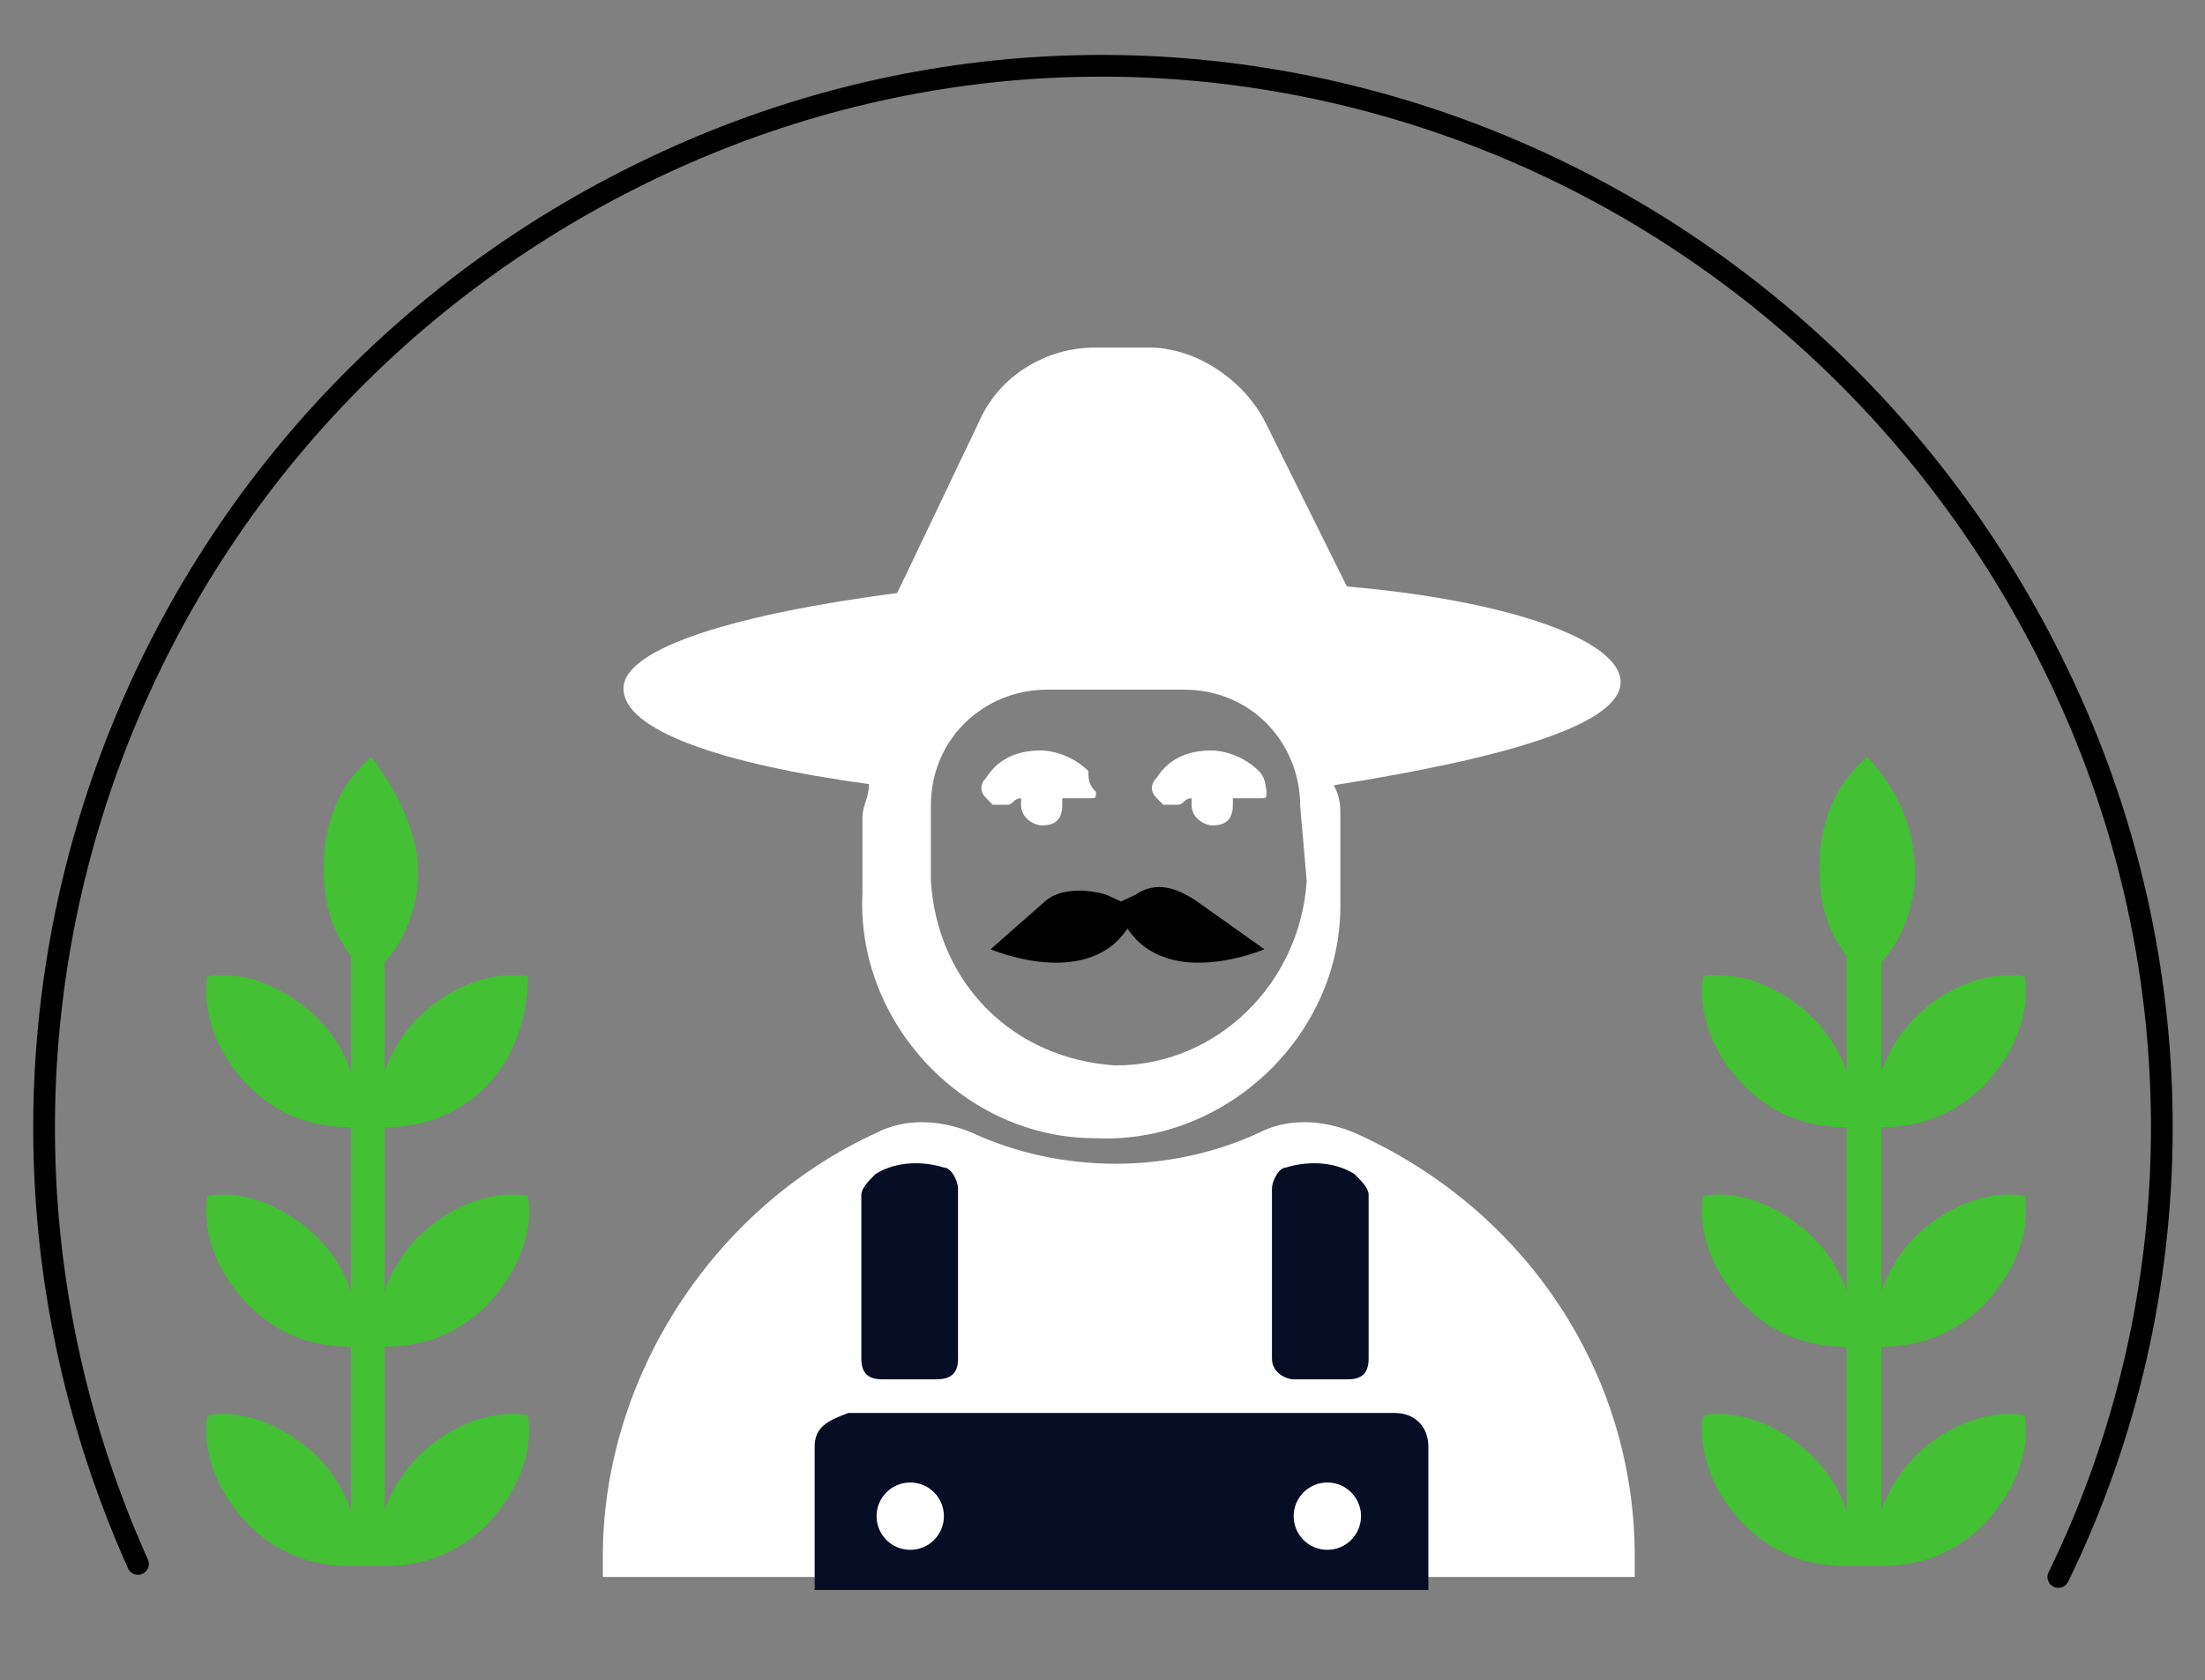 <?xml version="1.0" encoding="utf-8"?>
<!-- Generator: Adobe Illustrator 24.1.0, SVG Export Plug-In . SVG Version: 6.00 Build 0)  -->
<svg version="1.1" id="Capa_1" xmlns="http://www.w3.org/2000/svg" xmlns:xlink="http://www.w3.org/1999/xlink" x="0px" y="0px"
	 viewBox="0 0 203 154.7" style="enable-background:new 0 0 203 154.7;" xml:space="preserve">
<rect x="0" y="0" width="203" height="154.7" fill="#808080" stroke="none"/>
<style type="text/css">
	.st0{fill:#42BF32;}
	.st1{fill:none;}
	.st2{fill:#FFFFFF;}
	.st3{fill:#080D26;}
	.st4{fill:none;stroke:#000000;stroke-width:2;stroke-linecap:round;stroke-linejoin:round;}
</style>
<path class="st0" d="M38.5,80.4c0,3.1-1.3,6.3-3.1,8.2v10.1c0.6-1.9,1.9-3.8,3.1-5c2.5-2.5,6.3-4.4,10.1-3.8c0,3.8-1.3,7.5-3.8,10.1
	c-2.5,2.5-5.7,3.8-9.4,3.8v15.1c0.6-1.9,1.9-3.8,3.1-5c2.5-2.5,6.3-4.4,10.1-3.8c0.6,3.8-1.3,7.5-3.8,10.1c-2.5,2.5-5.7,3.8-9.4,3.8
	v15.1c0.6-1.9,1.9-3.8,3.1-5c2.5-2.5,6.3-4.4,10.1-3.8c0.6,3.8-1.3,7.5-3.8,10.1c-2.5,2.5-5.7,3.8-9.4,3.8l0,0h-3.1l0,0
	c-3.8,0-6.9-1.3-9.4-3.8s-4.4-6.3-3.8-10.1c3.8-0.6,7.5,1.3,10.1,3.8c1.3,1.3,2.5,3.1,3.1,5V124c-3.8,0-6.9-1.3-9.4-3.8
	s-4.4-6.3-3.8-10.1c3.8-0.6,7.5,1.3,10.1,3.8c1.3,1.3,2.5,3.1,3.1,5v-15.1c-3.8,0-6.9-1.3-9.4-3.8s-4.4-6.3-3.8-10.1
	c3.8-0.6,7.5,1.3,10.1,3.8c1.3,1.3,2.5,3.1,3.1,5V88c-1.9-2.5-2.5-5-2.5-8.2c0-3.8,1.3-7.5,4.4-10.1C36.6,72.9,38.5,76.7,38.5,80.4z
	"/>
<path class="st0" d="M176.3,80.4c0,3.1-1.3,6.3-3.1,8.2v10.1c0.6-1.9,1.9-3.8,3.1-5c2.5-2.5,6.3-4.4,10.1-3.8
	c0.6,3.8-1.3,7.5-3.8,10.1c-2.5,2.5-5.7,3.8-9.4,3.8v15.1c0.6-1.9,1.9-3.8,3.1-5c2.5-2.5,6.3-4.4,10.1-3.8c0.6,3.8-1.3,7.5-3.8,10.1
	c-2.5,2.5-5.7,3.8-9.4,3.8v15.1c0.6-1.9,1.9-3.8,3.1-5c2.5-2.5,6.3-4.4,10.1-3.8c0.6,3.8-1.3,7.5-3.8,10.1c-2.5,2.5-5.7,3.8-9.4,3.8
	l0,0H170l0,0c-3.8,0-6.9-1.3-9.4-3.8s-4.4-6.3-3.8-10.1c3.8-0.6,7.5,1.3,10.1,3.8c1.3,1.3,2.5,3.1,3.1,5V124c-3.8,0-6.9-1.3-9.4-3.8
	s-4.4-6.3-3.8-10.1c3.8-0.6,7.5,1.3,10.1,3.8c1.3,1.3,2.5,3.1,3.1,5v-15.1c-3.8,0-6.9-1.3-9.4-3.8s-4.4-6.3-3.8-10.1
	c3.8-0.6,7.5,1.3,10.1,3.8c1.3,1.3,2.5,3.1,3.1,5V88c-1.9-2.5-2.5-5-2.5-8.2c0-3.8,1.3-7.5,4.4-10.1C175,72.9,176.3,76.7,176.3,80.4
	z"/>
<ellipse class="st1" cx="103.3" cy="79.8" rx="19.5" ry="20.8"/>
<path class="st2" d="M149.2,62.8c0-3.8-10.1-7.5-25.2-8.8l-7.5-15.1c-1.9-3.8-6.3-6.9-10.7-6.9h-5c-4.4,0-8.8,2.5-10.7,6.9
	l-7.5,15.7c-14.5,1.9-25.2,5-25.2,8.8s8.8,6.9,22.6,8.8c0,1.3-0.6,1.9-0.6,3.1v6.9c-0.6,12,9.4,22.6,21.4,22.6
	c12,0.6,22.6-9.4,22.6-21.4c0-0.6,0-0.6,0-1.3v-6.7c0-1.3,0-1.9-0.6-3.1C139.2,69.7,149.2,66.6,149.2,62.8z M120.3,81.1
	c-0.6,9.4-8.2,17-17.6,17c-9.4-0.6-16.4-7.5-17-17v-6.9c0-6.3,5-10.7,10.7-10.7H109c6.3,0,10.7,5,10.7,10.7L120.3,81.1L120.3,81.1z"
	/>
<path d="M110.2,83c-1.9-1.3-3.8-1.9-5.7-0.6l-1.3,0.6l-1.3-0.6c-1.9-0.6-4.4-0.6-5.7,0.6l-5,4.4c0,0,8.8,3.8,12.6-1.9
	c3.8,5.7,12.6,1.9,12.6,1.9L110.2,83z"/>
<path class="st2" d="M100.2,71c-1.3-1.3-3.1-1.9-4.4-1.9c-1.9,0-3.8,0.6-5,2.5c-0.6,0.6-0.6,1.3,0,1.9l0,0l0.6,0.6
	c0.6,0,0.6,0,1.3,0c0.6,0,0.6-0.6,1.3-0.6v0.6c0,1.3,1.3,1.9,1.9,1.9c1.3,0,1.9-0.6,1.9-1.9v-0.6h0.6c0.6,0,1.3,0,1.9,0
	s0.6,0,0.6-0.6C100.2,72.3,100.2,71.6,100.2,71z M97.6,72.3L97.6,72.3L97.6,72.3z"/>
<path class="st2" d="M115.9,71c-1.3-1.3-3.1-1.9-4.4-1.9c-1.9,0-3.8,0.6-5,2.5c-0.6,0.6-0.6,1.3,0,1.9l0,0l0.6,0.6
	c0.6,0,0.6,0,1.3,0c0.6,0,0.6-0.6,1.3-0.6v0.6c0,1.3,1.3,1.9,1.9,1.9c1.3,0,1.9-0.6,1.9-1.9v-0.6h0.6c0.6,0,1.3,0,1.9,0
	s0.6,0,0.6-0.6C116.5,72.3,116.5,71.6,115.9,71z M113.4,72.3L113.4,72.3L113.4,72.3L113.4,72.3z"/>
<path class="st2" d="M124.7,104.3c-3.1-1.3-6.3-1.3-8.8,0c-8.2,3.8-18.2,3.8-26.4,0c-3.1-1.3-6.3-1.3-8.8,0
	c-15.1,6.9-25.2,22.6-25.2,39v1.9h95v-1.9C150.5,126.4,140.4,111.3,124.7,104.3z"/>
<path class="st3" d="M78.1,130.1h50.3c1.9,0,3.1,1.3,3.1,3.1l0,0v13.2l0,0H75l0,0v-13.2C75,131.4,76.2,130.8,78.1,130.1z"/>
<path class="st3" d="M88.2,125.1v-15.7c0-0.6-0.6-1.9-1.3-1.9c-1.9-0.6-4.4-0.6-6.3,0.6c-0.6,0.6-1.3,1.3-1.3,1.9v15.1
	c0,1.3,0.6,1.9,1.9,1.9h5C87.6,127,88.2,126.4,88.2,125.1z"/>
<path class="st3" d="M117.1,125.1v-15.7c0-0.6,0.6-1.9,1.3-1.9c1.9-0.6,4.4-0.6,6.3,0.6c0.6,0.6,1.3,1.3,1.3,1.9v15.1
	c0,1.3-0.6,1.9-1.9,1.9h-5C118.4,127,117.1,126.4,117.1,125.1z"/>
<circle class="st2" cx="83.8" cy="139.6" r="3.1"/>
<circle class="st2" cx="122.2" cy="139.6" r="3.1"/>
<path class="st4" d="M12.7,144c-22-49.1-0.6-106.3,48.4-129s106.3-0.6,129,48.4c12,25.8,12,56-0.6,81.8"/>
</svg>

